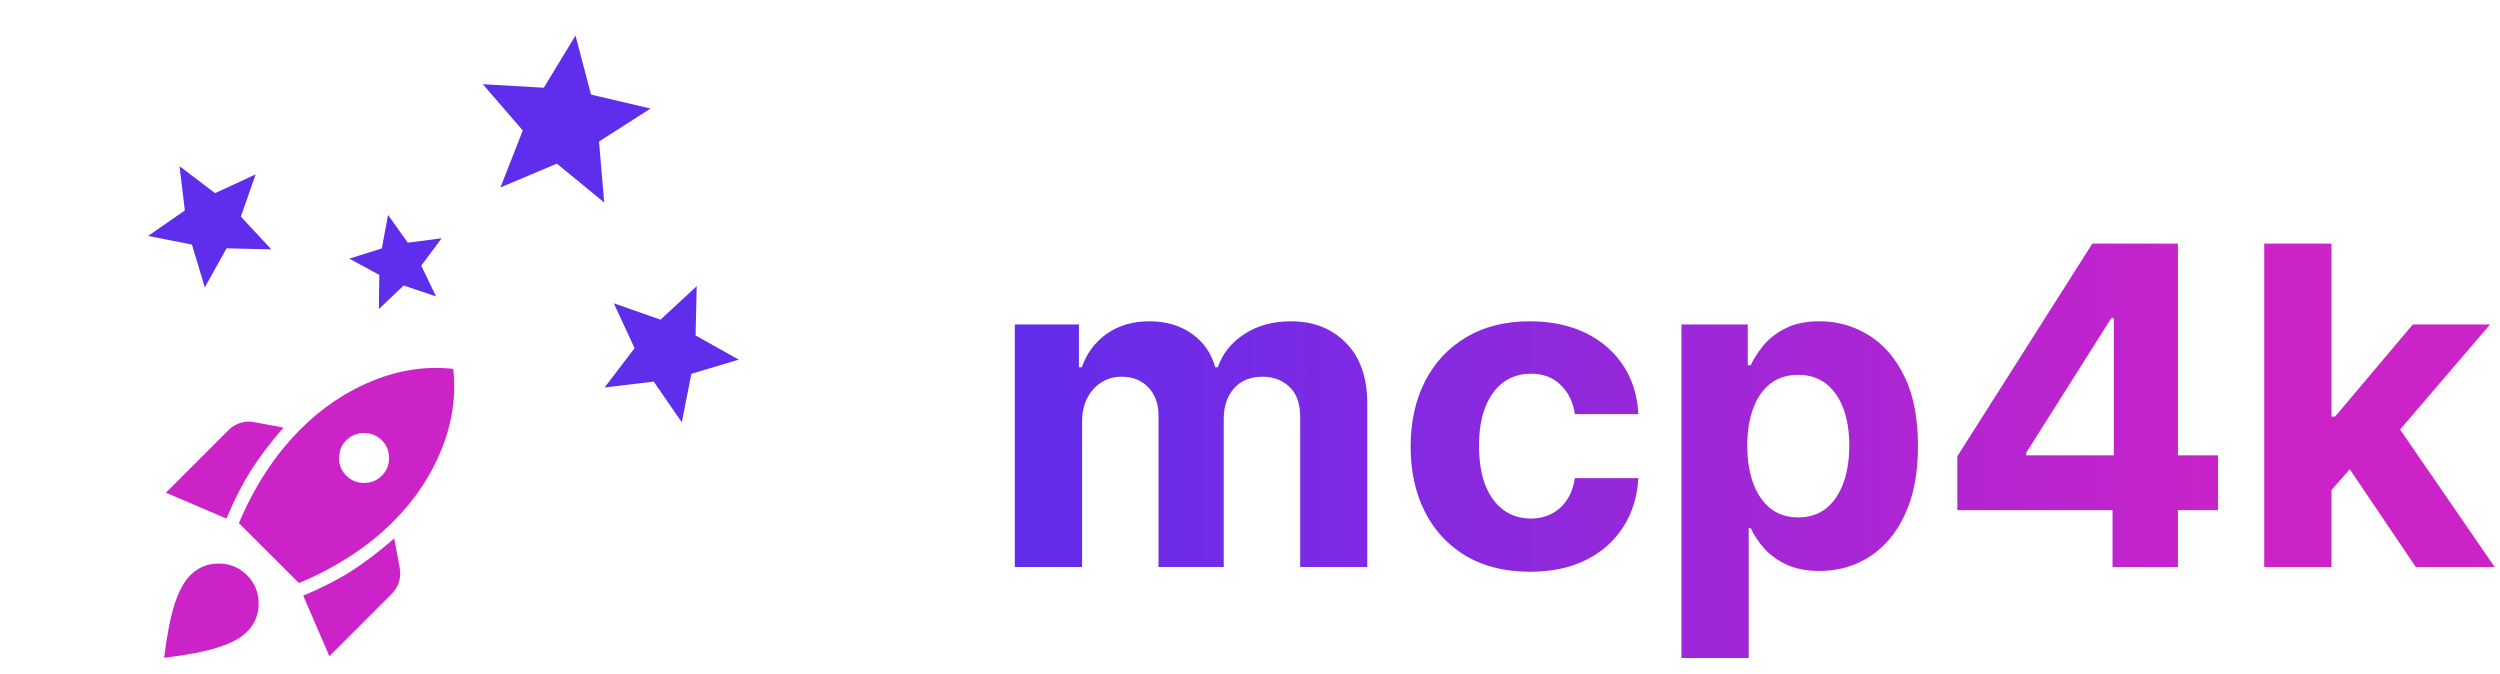 <svg width="582" height="157" viewBox="0 0 582 157" fill="none" xmlns="http://www.w3.org/2000/svg">
<g clip-path="url(#clip0_445_4434)">
<path d="M236.25 132V75.532H251.176V85.495H251.837C253.014 82.186 254.975 79.576 257.72 77.664C260.465 75.752 263.749 74.796 267.572 74.796C271.444 74.796 274.741 75.764 277.461 77.701C280.182 79.612 281.996 82.21 282.902 85.495H283.491C284.642 82.259 286.726 79.674 289.74 77.737C292.779 75.777 296.37 74.796 300.512 74.796C305.781 74.796 310.058 76.475 313.342 79.833C316.651 83.166 318.305 87.896 318.305 94.023V132H302.681V97.112C302.681 93.975 301.848 91.622 300.181 90.053C298.514 88.484 296.431 87.7 293.931 87.7C291.088 87.7 288.87 88.607 287.277 90.421C285.684 92.21 284.888 94.575 284.888 97.516V132H269.704V96.781C269.704 94.011 268.908 91.805 267.315 90.163C265.746 88.521 263.675 87.7 261.102 87.7C259.362 87.7 257.793 88.141 256.396 89.024C255.024 89.882 253.933 91.095 253.124 92.663C252.315 94.207 251.911 96.021 251.911 98.104V132H236.25ZM356.19 133.103C350.406 133.103 345.431 131.877 341.264 129.427C337.122 126.951 333.936 123.52 331.706 119.133C329.5 114.746 328.397 109.697 328.397 103.986C328.397 98.202 329.512 93.129 331.742 88.766C333.997 84.379 337.196 80.96 341.338 78.509C345.48 76.034 350.406 74.796 356.116 74.796C361.043 74.796 365.356 75.691 369.057 77.48C372.758 79.269 375.687 81.781 377.844 85.016C380 88.252 381.189 92.051 381.41 96.413H366.631C366.214 93.595 365.111 91.328 363.322 89.612C361.557 87.872 359.241 87.002 356.374 87.002C353.947 87.002 351.827 87.663 350.014 88.987C348.225 90.286 346.828 92.185 345.823 94.685C344.818 97.185 344.315 100.212 344.315 103.766C344.315 107.369 344.806 110.432 345.786 112.957C346.791 115.481 348.2 117.405 350.014 118.728C351.827 120.052 353.947 120.714 356.374 120.714C358.163 120.714 359.768 120.346 361.19 119.611C362.636 118.876 363.824 117.809 364.756 116.412C365.712 114.991 366.337 113.287 366.631 111.302H381.41C381.164 115.616 379.988 119.415 377.88 122.699C375.797 125.959 372.917 128.507 369.241 130.346C365.565 132.184 361.214 133.103 356.19 133.103ZM391.437 153.176V75.532H406.877V85.016H407.576C408.262 83.497 409.255 81.953 410.554 80.384C411.877 78.791 413.593 77.468 415.701 76.414C417.833 75.335 420.48 74.796 423.641 74.796C427.759 74.796 431.558 75.875 435.038 78.031C438.518 80.164 441.3 83.387 443.383 87.7C445.467 91.989 446.508 97.369 446.508 103.839C446.508 110.138 445.491 115.457 443.457 119.795C441.447 124.108 438.702 127.38 435.222 129.61C431.766 131.816 427.894 132.919 423.605 132.919C420.566 132.919 417.98 132.417 415.848 131.412C413.74 130.407 412.012 129.145 410.664 127.625C409.316 126.081 408.287 124.525 407.576 122.956H407.098V153.176H391.437ZM406.767 103.766C406.767 107.124 407.233 110.052 408.164 112.552C409.095 115.052 410.443 117.001 412.208 118.398C413.973 119.77 416.117 120.456 418.642 120.456C421.19 120.456 423.347 119.758 425.112 118.361C426.877 116.939 428.212 114.979 429.119 112.479C430.05 109.954 430.516 107.05 430.516 103.766C430.516 100.506 430.063 97.639 429.156 95.163C428.249 92.688 426.913 90.752 425.149 89.355C423.384 87.958 421.215 87.259 418.642 87.259C416.093 87.259 413.936 87.933 412.171 89.281C410.431 90.629 409.095 92.541 408.164 95.016C407.233 97.492 406.767 100.408 406.767 103.766ZM455.662 118.765V106.229L487.095 56.709H497.903V74.061H491.506L471.691 105.42V106.008H516.358V118.765H455.662ZM491.801 132V114.942L492.095 109.391V56.709H507.021V132H491.801ZM541.302 115.751L541.339 96.965H543.618L561.706 75.532H579.683L555.383 103.913H551.67L541.302 115.751ZM527.112 132V56.709H542.773V132H527.112ZM562.404 132L545.787 107.405L556.228 96.34L580.749 132H562.404Z" fill="url(#paint0_linear_445_4434)"/>
<mask id="mask0_445_4434" style="mask-type:alpha" maskUnits="userSpaceOnUse" x="27" y="74" width="90" height="90">
<rect x="27.191" y="74.036" width="89.277" height="89.277" fill="#CC23C9"/>
</mask>
<g mask="url(#mask0_445_4434)">
<path d="M38.629 114.697L53.179 100.146C53.976 99.35 54.904 98.784 55.963 98.447C57.021 98.111 58.111 98.055 59.232 98.279L65.999 99.546C62.875 103.127 60.325 106.489 58.348 109.632C56.371 112.775 54.496 116.473 52.722 120.728L38.629 114.697ZM55.626 121.793C57.348 117.649 59.414 113.72 61.824 110.008C64.236 106.295 66.946 102.934 69.955 99.925C75.005 94.875 80.646 91.096 86.877 88.59C93.108 86.084 99.32 85.179 105.515 85.875C106.211 92.07 105.316 98.283 102.829 104.514C100.342 110.744 96.573 116.385 91.523 121.435C88.514 124.445 85.143 127.149 81.411 129.547C77.68 131.946 73.742 134.006 69.597 135.728L55.626 121.793ZM80.614 110.741C81.734 111.862 83.114 112.422 84.752 112.422C86.39 112.422 87.769 111.862 88.89 110.741C90.011 109.62 90.572 108.247 90.572 106.621C90.572 104.995 90.011 103.621 88.89 102.5C87.769 101.379 86.39 100.819 84.752 100.819C83.114 100.819 81.734 101.379 80.614 102.5C79.493 103.621 78.932 104.995 78.932 106.621C78.932 108.247 79.493 109.62 80.614 110.741ZM76.679 152.761L70.591 138.669C74.846 136.894 78.538 135.013 81.669 133.025C84.8 131.036 88.168 128.479 91.773 125.356L93.039 132.122C93.263 133.243 93.213 134.343 92.889 135.421C92.565 136.499 92.004 137.436 91.208 138.232L76.679 152.761ZM44.294 133.918C46.107 132.106 48.307 131.197 50.895 131.19C53.482 131.182 55.681 132.085 57.493 133.897C59.306 135.709 60.212 137.909 60.212 140.496C60.212 143.083 59.306 145.283 57.493 147.095C56.048 148.54 53.8 149.748 50.748 150.718C47.695 151.689 43.518 152.496 38.214 153.14C38.858 147.837 39.672 143.669 40.654 140.635C41.636 137.602 42.85 135.363 44.294 133.918Z" fill="#CC23C9"/>
</g>
<mask id="mask1_445_4434" style="mask-type:alpha" maskUnits="userSpaceOnUse" x="95" y="-8" width="72" height="72">
<rect x="104.687" y="-8" width="62.648" height="62.648" transform="rotate(8.266 104.687 -8)" fill="#8053FF"/>
</mask>
<g mask="url(#mask1_445_4434)">
<path d="M116.507 43.631L121.706 30.371L112.395 19.599L126.6 20.419L133.975 8.277L137.589 22.016L151.441 25.271L139.45 32.949L140.66 47.14L129.642 38.098L116.507 43.631Z" fill="#5F2DEC"/>
</g>
<mask id="mask2_445_4434" style="mask-type:alpha" maskUnits="userSpaceOnUse" x="126" y="52" width="59" height="58">
<rect x="144.766" y="52.236" width="43.6" height="43.6" transform="rotate(24.264 144.766 52.236)" fill="#5F2DEC"/>
</mask>
<g mask="url(#mask2_445_4434)">
<path d="M140.753 90.204L147.732 81.056L142.901 70.613L153.769 74.42L162.192 66.624L161.93 78.098L171.98 83.72L160.956 87.017L158.723 98.304L152.182 88.833L140.753 90.204Z" fill="#5F2DEC"/>
</g>
<mask id="mask3_445_4434" style="mask-type:alpha" maskUnits="userSpaceOnUse" x="71" y="39" width="43" height="43">
<rect x="71.83" y="47.327" width="34.978" height="34.978" transform="rotate(-12.463 71.83 47.327)" fill="#5F2DEC"/>
</mask>
<g mask="url(#mask3_445_4434)">
<path d="M88.204 71.952L88.299 64L81.308 60.215L88.888 57.836L90.339 50.038L94.942 56.498L102.818 55.461L98.074 61.84L101.51 69.011L93.97 66.467L88.204 71.952Z" fill="#5F2DEC"/>
</g>
<mask id="mask4_445_4434" style="mask-type:alpha" maskUnits="userSpaceOnUse" x="22" y="24" width="54" height="55">
<rect x="22" y="43.803" width="39.448" height="39.448" transform="rotate(-29.787 22 43.803)" fill="#5F2DEC"/>
</mask>
<g mask="url(#mask4_445_4434)">
<path d="M47.679 66.91L44.685 56.94L34.47 54.931L43.031 48.992L41.796 38.683L50.06 44.969L59.516 40.594L56.075 50.42L63.156 58.051L52.745 57.811L47.679 66.91Z" fill="#5F2DEC"/>
</g>
</g>
<defs>
<linearGradient id="paint0_linear_445_4434" x1="582" y1="94.5" x2="230" y2="94.5" gradientUnits="userSpaceOnUse">
<stop offset="0.16" stop-color="#CC23C9"/>
<stop offset="1" stop-color="#5F2DEC"/>
</linearGradient>
<clipPath id="clip0_445_4434">
<rect width="582" height="157" rx="23.119" fill="white"/>
</clipPath>
</defs>
</svg>
